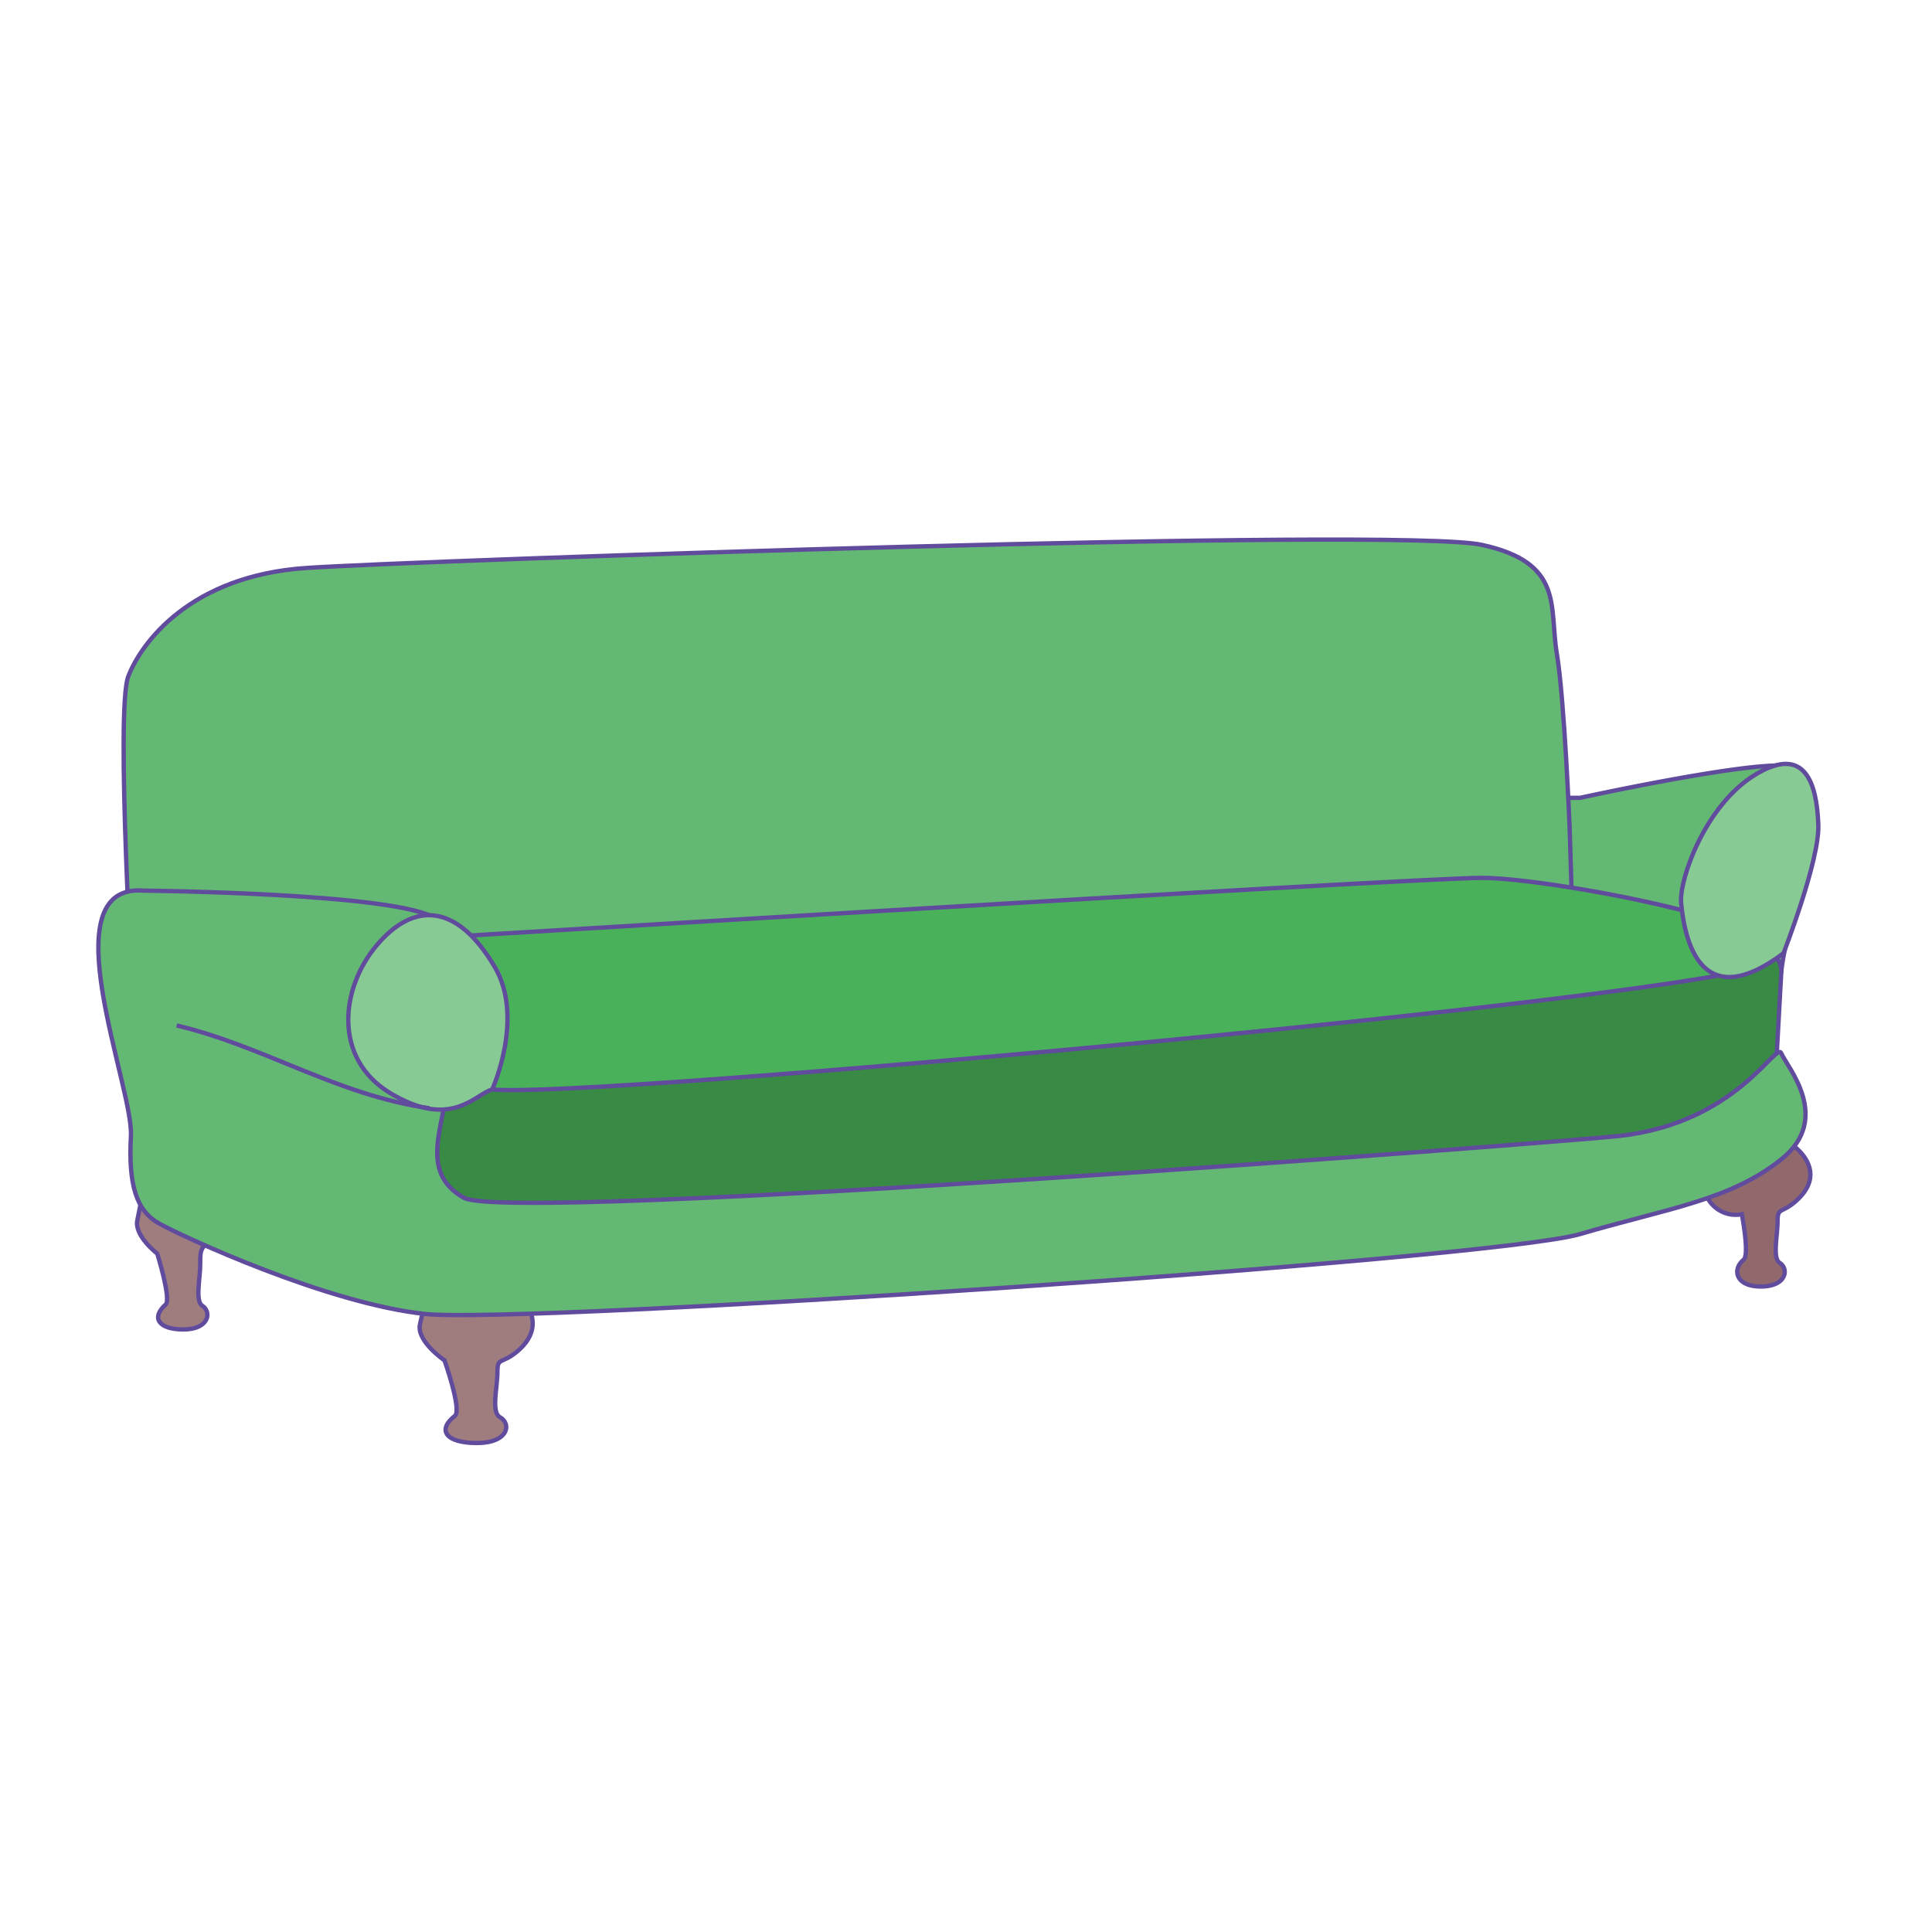 <svg id="word" xmlns="http://www.w3.org/2000/svg" viewBox="0 0 160 160"><defs><style>.cls-1{fill:#91696c;}.cls-1,.cls-2,.cls-3,.cls-4,.cls-5,.cls-6,.cls-7{stroke:#604b9d;stroke-width:0.358px;}.cls-2{fill:#9f7d7f;}.cls-3{fill:#63b973;}.cls-4{fill:#398a44;}.cls-5{fill:#4ab15b;}.cls-6{fill:#88ca94;}.cls-7{fill:none;}</style></defs><path class="cls-1" d="M148.525,94.894s3.081,2.136.107,4.659c-1.116.947-1.421.416-1.421,1.594s-.434,3.054.173,3.434c.781.492.586,1.964-1.563,1.964-2.084,0-2.391-1.412-1.423-2.217.506-.42-.147-3.769-.147-3.769a2.657,2.657,0,0,1-3-1.71c-.287-.824,1.091-3.1,1.091-3.1Z"/><path class="cls-2" d="M18.489,99.5s2,1.767-.607,3.043c-1.315.644-1.3.981-1.3,2.159s-.435,3.054.173,3.435c.782.492.585,1.963-1.563,1.963-2.085,0-2.693-.981-1.476-2.06.492-.437-.695-4.221-.695-4.221s-1.912-1.474-1.651-2.748c.176-.855.349-1.766.349-1.766Z"/><path class="cls-2" d="M43.546,107.963s1.66,1.95-.683,3.932c-1.346,1.139-1.668.449-1.668,1.732s-.535,3.326.213,3.741c.962.534.72,2.137-1.924,2.137-2.565,0-3.313-1.068-1.817-2.244.607-.476-.855-4.6-.855-4.6s-2.351-1.6-2.03-2.993c.215-.931.427-1.924.427-1.924Z"/><path class="cls-3" d="M130.849,66.074s14-3.063,17.209-2.637,1.175,11.188.535,12.47a20.653,20.653,0,0,0-1.069,4.49s-6.84-3.634-9.62-4.276-7.482-1.709-8.123-2.137-.856-7.91-.856-7.91Z"/><path class="cls-4" d="M147.524,80.4l-.427,7.7s-7.055,5.344-10.261,6.627-21.165,5.131-26.3,5.131-76.007,3.449-75.579-.184-2.747-10.73,4.522-11.158,95-6.829,98.634-8.112S147.31,77.191,147.524,80.4Z"/><path class="cls-3" d="M11.053,83.591s-1.5-24.8-.429-27.577,5.131-8.337,14.751-8.978,90.51-3.408,97.351-1.912,5.558,5.131,6.2,8.978,1.068,14.537,1.068,14.537l.215,7.055Z"/><path class="cls-5" d="M26.231,78.247s90.723-5.546,96.5-5.546,28.433,4.276,23.729,7.054S48.034,91.075,40.767,90.219,20.886,79.957,26.231,78.247Z"/><path class="cls-3" d="M11.907,73.758s21.192.193,24.185,2.331.827,11.351.827,14.13-2.351,6.842,1.5,8.978,90.974-4.613,95.64-5.118c9.855-1.068,13.041-7.909,13.468-6.84s4.275,5.343,0,8.763-9.406,4.062-16.675,6.2-87.517,7.471-95.64,6.615-20.1-6.413-22.019-7.482-2.566-3.206-2.351-7.268S4,73.117,11.907,73.758Z"/><path class="cls-6" d="M147.7,78.946s2.992-7.668,2.886-10.64c-.122-3.415-1.082-6.672-5.229-4.147s-6.317,8.7-6.132,10.639C139.583,78.585,141.206,83.814,147.7,78.946Z"/><path class="cls-6" d="M40.767,90.219s2.7-5.942.193-10.162c-3.115-5.255-6.672-5.41-9.738-1.8S27.593,87.668,32.3,90.516C37.368,93.577,39.311,90.644,40.767,90.219Z"/><path class="cls-7" d="M35.55,91.778c-7.63-1.076-13.683-5.143-20.918-6.852"/></svg>